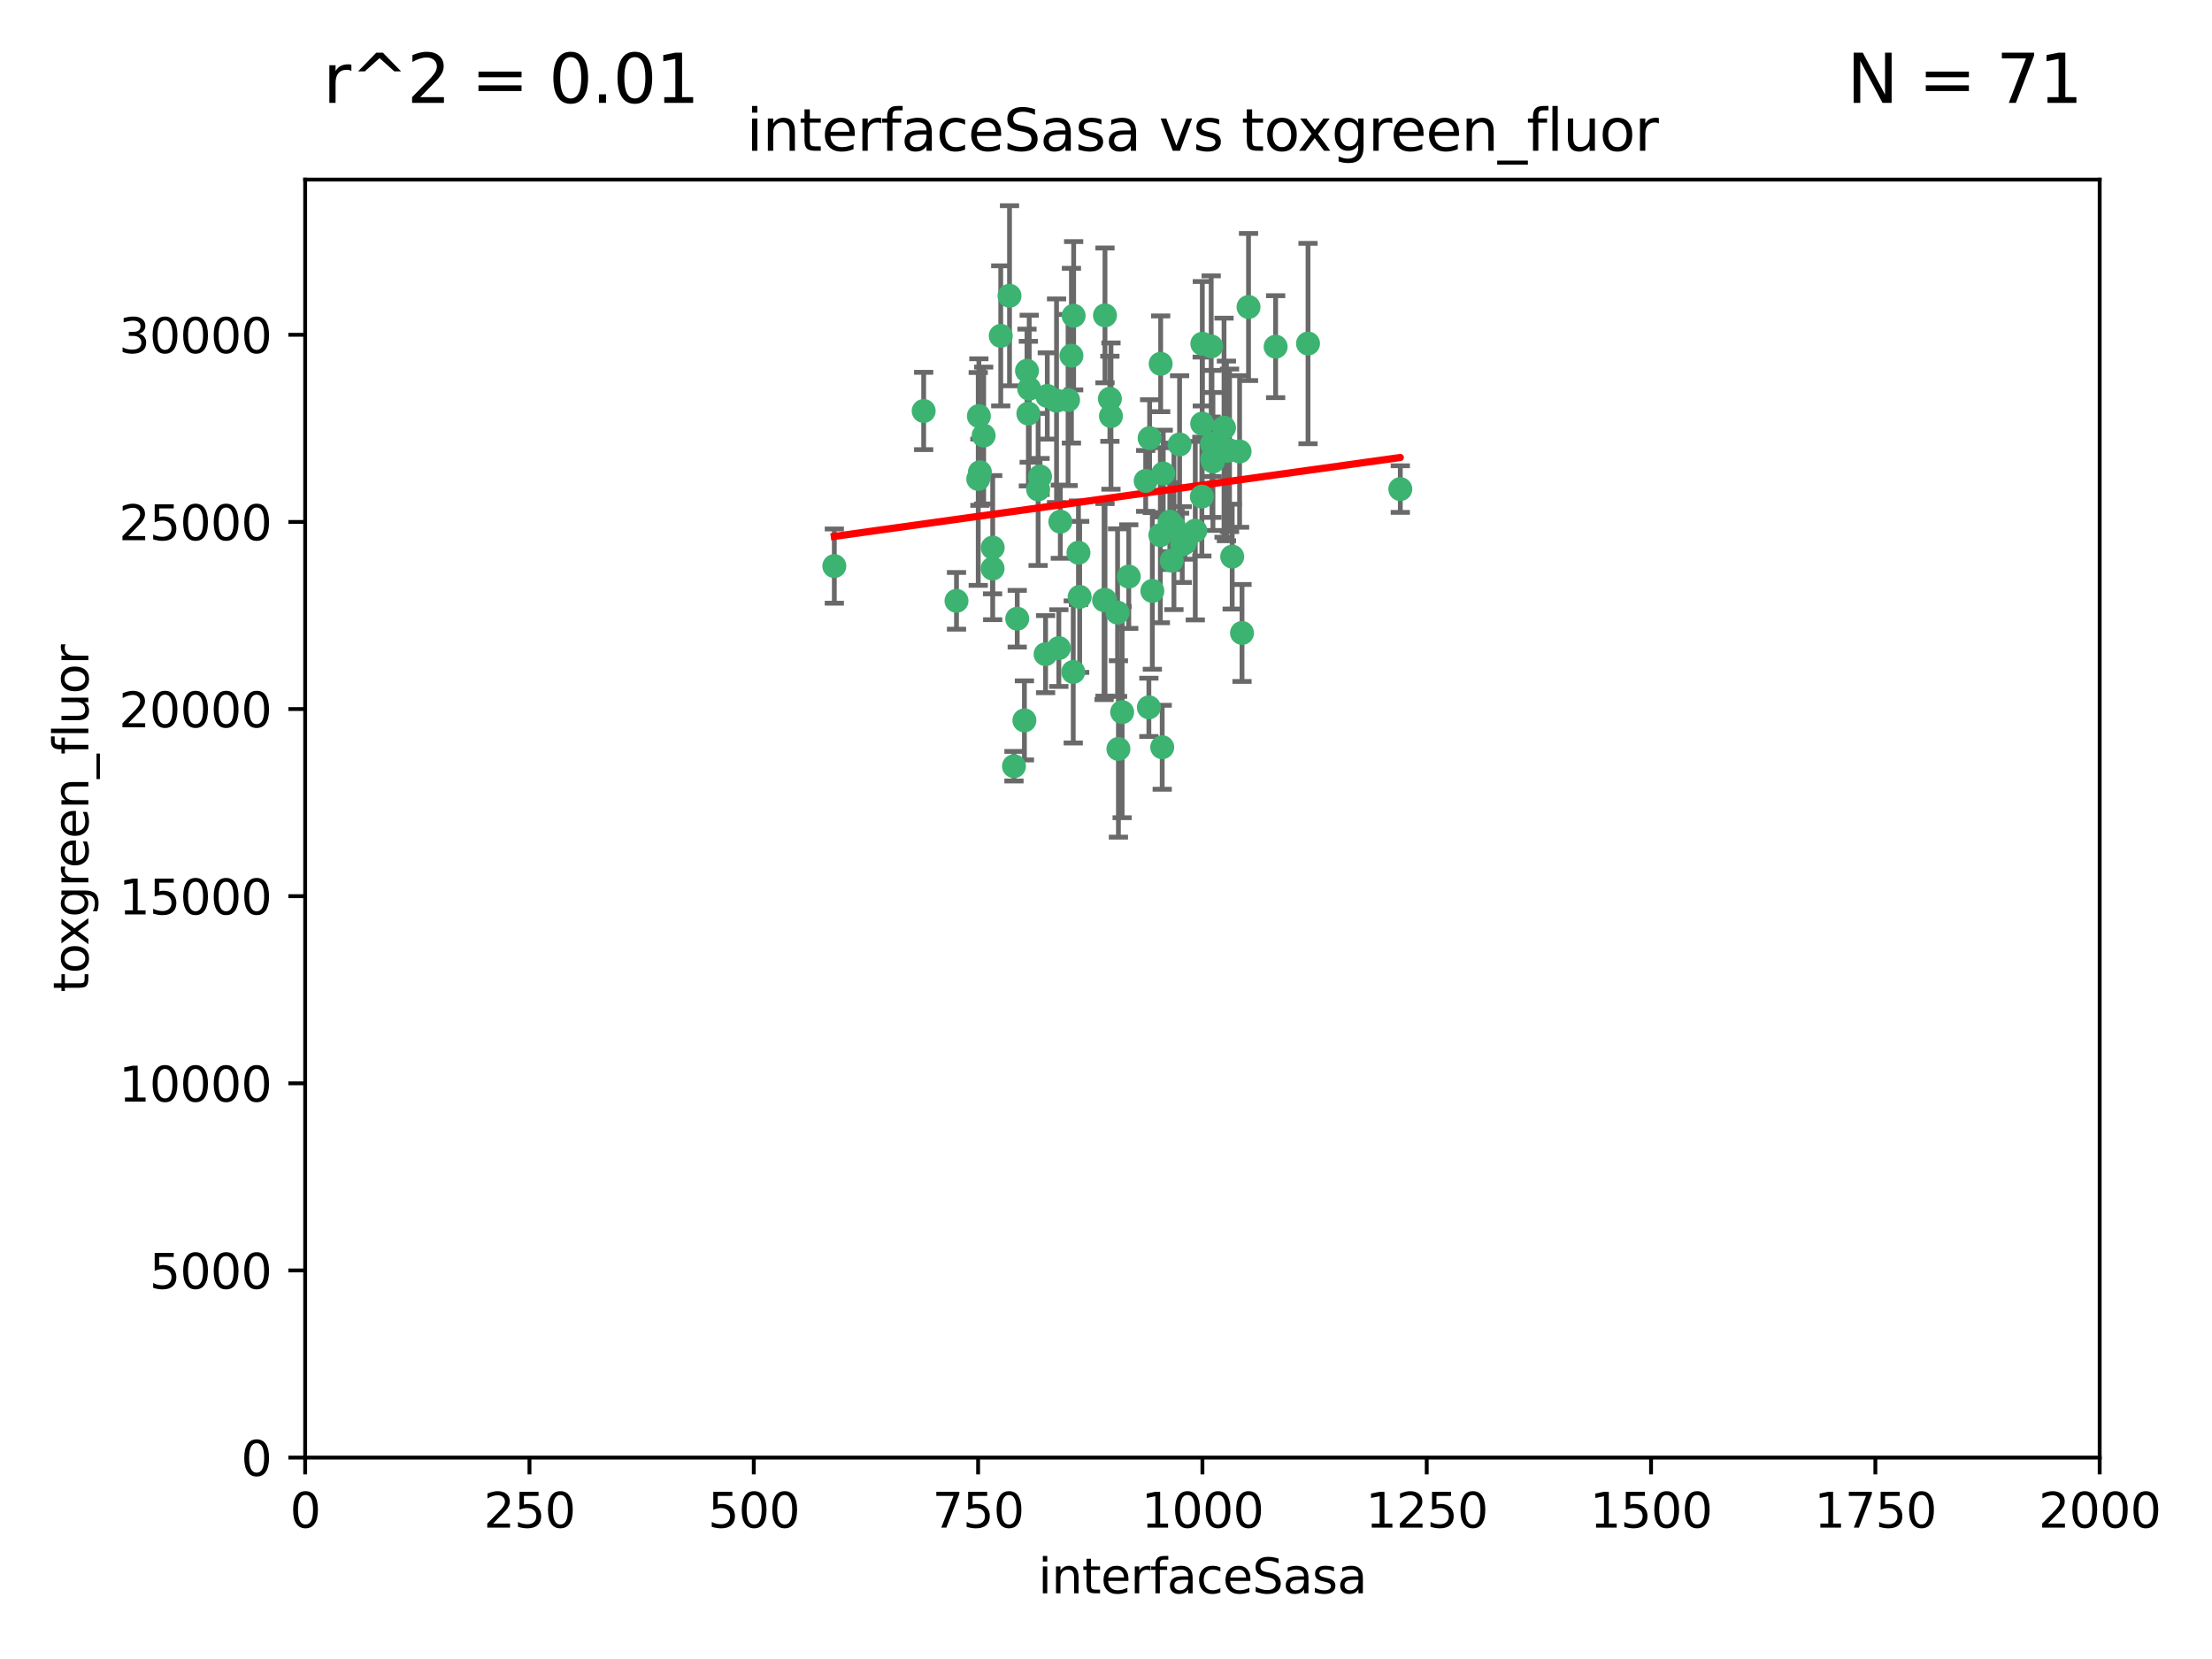 <?xml version="1.0" encoding="utf-8" standalone="no"?>
<!DOCTYPE svg PUBLIC "-//W3C//DTD SVG 1.1//EN"
  "http://www.w3.org/Graphics/SVG/1.1/DTD/svg11.dtd">
<svg xmlns:xlink="http://www.w3.org/1999/xlink" width="460.8pt" height="345.6pt" viewBox="0 0 460.8 345.6" xmlns="http://www.w3.org/2000/svg" version="1.1">
 <defs>
  <style type="text/css">*{stroke-linejoin: round; stroke-linecap: butt}</style>
 </defs>
 <g id="figure_1">
  <g id="patch_1">
   <path d="M 0 345.6 
L 460.8 345.6 
L 460.8 0 
L 0 0 
z
" style="fill: #ffffff"/>
  </g>
  <g id="axes_1">
   <g id="patch_2">
    <path d="M 63.571 303.64 
L 437.4 303.64 
L 437.4 37.411 
L 63.571 37.411 
z
" style="fill: #ffffff"/>
   </g>
   <g id="PathCollection_1">
    <defs>
     <path id="me6710098d9" d="M 0 1.118 
C 0.297 1.118 0.581 1 0.791 0.791 
C 1 0.581 1.118 0.297 1.118 0 
C 1.118 -0.297 1 -0.581 0.791 -0.791 
C 0.581 -1 0.297 -1.118 0 -1.118 
C -0.297 -1.118 -0.581 -1 -0.791 -0.791 
C -1 -0.581 -1.118 -0.297 -1.118 0 
C -1.118 0.297 -1 0.581 -0.791 0.791 
C -0.581 1 -0.297 1.118 0 1.118 
z
" style="stroke: #3cb371"/>
    </defs>
    <g clip-path="url(#p1640d1fbc4)">
     <use xlink:href="#me6710098d9" x="243.693" y="108.677" style="fill: #3cb371; stroke: #3cb371"/>
     <use xlink:href="#me6710098d9" x="272.484" y="71.562" style="fill: #3cb371; stroke: #3cb371"/>
     <use xlink:href="#me6710098d9" x="242.323" y="98.642" style="fill: #3cb371; stroke: #3cb371"/>
     <use xlink:href="#me6710098d9" x="248.998" y="110.547" style="fill: #3cb371; stroke: #3cb371"/>
     <use xlink:href="#me6710098d9" x="231.435" y="86.676" style="fill: #3cb371; stroke: #3cb371"/>
     <use xlink:href="#me6710098d9" x="239.489" y="91.274" style="fill: #3cb371; stroke: #3cb371"/>
     <use xlink:href="#me6710098d9" x="250.437" y="88.246" style="fill: #3cb371; stroke: #3cb371"/>
     <use xlink:href="#me6710098d9" x="218.168" y="82.485" style="fill: #3cb371; stroke: #3cb371"/>
     <use xlink:href="#me6710098d9" x="265.738" y="72.221" style="fill: #3cb371; stroke: #3cb371"/>
     <use xlink:href="#me6710098d9" x="254.987" y="89.097" style="fill: #3cb371; stroke: #3cb371"/>
     <use xlink:href="#me6710098d9" x="220.886" y="108.676" style="fill: #3cb371; stroke: #3cb371"/>
     <use xlink:href="#me6710098d9" x="214.404" y="80.98" style="fill: #3cb371; stroke: #3cb371"/>
     <use xlink:href="#me6710098d9" x="241.787" y="75.786" style="fill: #3cb371; stroke: #3cb371"/>
     <use xlink:href="#me6710098d9" x="252.312" y="72.167" style="fill: #3cb371; stroke: #3cb371"/>
     <use xlink:href="#me6710098d9" x="258.229" y="94.046" style="fill: #3cb371; stroke: #3cb371"/>
     <use xlink:href="#me6710098d9" x="223.66" y="65.773" style="fill: #3cb371; stroke: #3cb371"/>
     <use xlink:href="#me6710098d9" x="232.987" y="156.019" style="fill: #3cb371; stroke: #3cb371"/>
     <use xlink:href="#me6710098d9" x="230.194" y="124.965" style="fill: #3cb371; stroke: #3cb371"/>
     <use xlink:href="#me6710098d9" x="246.284" y="113.441" style="fill: #3cb371; stroke: #3cb371"/>
     <use xlink:href="#me6710098d9" x="255.489" y="93.933" style="fill: #3cb371; stroke: #3cb371"/>
     <use xlink:href="#me6710098d9" x="252.676" y="96.129" style="fill: #3cb371; stroke: #3cb371"/>
     <use xlink:href="#me6710098d9" x="256.689" y="115.953" style="fill: #3cb371; stroke: #3cb371"/>
     <use xlink:href="#me6710098d9" x="244.553" y="109.646" style="fill: #3cb371; stroke: #3cb371"/>
     <use xlink:href="#me6710098d9" x="250.368" y="103.453" style="fill: #3cb371; stroke: #3cb371"/>
     <use xlink:href="#me6710098d9" x="230.187" y="65.701" style="fill: #3cb371; stroke: #3cb371"/>
     <use xlink:href="#me6710098d9" x="240.054" y="123.098" style="fill: #3cb371; stroke: #3cb371"/>
     <use xlink:href="#me6710098d9" x="246.854" y="113.087" style="fill: #3cb371; stroke: #3cb371"/>
     <use xlink:href="#me6710098d9" x="223.198" y="74.096" style="fill: #3cb371; stroke: #3cb371"/>
     <use xlink:href="#me6710098d9" x="258.734" y="131.86" style="fill: #3cb371; stroke: #3cb371"/>
     <use xlink:href="#me6710098d9" x="256.134" y="93.812" style="fill: #3cb371; stroke: #3cb371"/>
     <use xlink:href="#me6710098d9" x="233.762" y="148.348" style="fill: #3cb371; stroke: #3cb371"/>
     <use xlink:href="#me6710098d9" x="235.142" y="120.112" style="fill: #3cb371; stroke: #3cb371"/>
     <use xlink:href="#me6710098d9" x="220.097" y="83.475" style="fill: #3cb371; stroke: #3cb371"/>
     <use xlink:href="#me6710098d9" x="241.725" y="111.491" style="fill: #3cb371; stroke: #3cb371"/>
     <use xlink:href="#me6710098d9" x="238.669" y="100.184" style="fill: #3cb371; stroke: #3cb371"/>
     <use xlink:href="#me6710098d9" x="252.51" y="95.627" style="fill: #3cb371; stroke: #3cb371"/>
     <use xlink:href="#me6710098d9" x="206.772" y="118.44" style="fill: #3cb371; stroke: #3cb371"/>
     <use xlink:href="#me6710098d9" x="244.091" y="116.779" style="fill: #3cb371; stroke: #3cb371"/>
     <use xlink:href="#me6710098d9" x="211.908" y="128.887" style="fill: #3cb371; stroke: #3cb371"/>
     <use xlink:href="#me6710098d9" x="231.211" y="83.072" style="fill: #3cb371; stroke: #3cb371"/>
     <use xlink:href="#me6710098d9" x="214.228" y="86.165" style="fill: #3cb371; stroke: #3cb371"/>
     <use xlink:href="#me6710098d9" x="213.404" y="150.071" style="fill: #3cb371; stroke: #3cb371"/>
     <use xlink:href="#me6710098d9" x="204.131" y="98.37" style="fill: #3cb371; stroke: #3cb371"/>
     <use xlink:href="#me6710098d9" x="245.731" y="92.588" style="fill: #3cb371; stroke: #3cb371"/>
     <use xlink:href="#me6710098d9" x="216.658" y="99.258" style="fill: #3cb371; stroke: #3cb371"/>
     <use xlink:href="#me6710098d9" x="204.916" y="90.728" style="fill: #3cb371; stroke: #3cb371"/>
     <use xlink:href="#me6710098d9" x="192.417" y="85.613" style="fill: #3cb371; stroke: #3cb371"/>
     <use xlink:href="#me6710098d9" x="222.501" y="83.327" style="fill: #3cb371; stroke: #3cb371"/>
     <use xlink:href="#me6710098d9" x="206.796" y="114.081" style="fill: #3cb371; stroke: #3cb371"/>
     <use xlink:href="#me6710098d9" x="291.711" y="101.886" style="fill: #3cb371; stroke: #3cb371"/>
     <use xlink:href="#me6710098d9" x="224.916" y="124.337" style="fill: #3cb371; stroke: #3cb371"/>
     <use xlink:href="#me6710098d9" x="260.091" y="63.953" style="fill: #3cb371; stroke: #3cb371"/>
     <use xlink:href="#me6710098d9" x="250.465" y="71.61" style="fill: #3cb371; stroke: #3cb371"/>
     <use xlink:href="#me6710098d9" x="199.256" y="125.166" style="fill: #3cb371; stroke: #3cb371"/>
     <use xlink:href="#me6710098d9" x="216.26" y="101.961" style="fill: #3cb371; stroke: #3cb371"/>
     <use xlink:href="#me6710098d9" x="220.577" y="135.009" style="fill: #3cb371; stroke: #3cb371"/>
     <use xlink:href="#me6710098d9" x="242.11" y="155.667" style="fill: #3cb371; stroke: #3cb371"/>
     <use xlink:href="#me6710098d9" x="223.577" y="139.974" style="fill: #3cb371; stroke: #3cb371"/>
     <use xlink:href="#me6710098d9" x="208.473" y="69.968" style="fill: #3cb371; stroke: #3cb371"/>
     <use xlink:href="#me6710098d9" x="203.92" y="86.674" style="fill: #3cb371; stroke: #3cb371"/>
     <use xlink:href="#me6710098d9" x="239.332" y="147.35" style="fill: #3cb371; stroke: #3cb371"/>
     <use xlink:href="#me6710098d9" x="210.301" y="61.614" style="fill: #3cb371; stroke: #3cb371"/>
     <use xlink:href="#me6710098d9" x="252.476" y="92.47" style="fill: #3cb371; stroke: #3cb371"/>
     <use xlink:href="#me6710098d9" x="224.662" y="115.142" style="fill: #3cb371; stroke: #3cb371"/>
     <use xlink:href="#me6710098d9" x="203.785" y="99.771" style="fill: #3cb371; stroke: #3cb371"/>
     <use xlink:href="#me6710098d9" x="213.94" y="77.242" style="fill: #3cb371; stroke: #3cb371"/>
     <use xlink:href="#me6710098d9" x="211.23" y="159.611" style="fill: #3cb371; stroke: #3cb371"/>
     <use xlink:href="#me6710098d9" x="232.811" y="127.616" style="fill: #3cb371; stroke: #3cb371"/>
     <use xlink:href="#me6710098d9" x="229.998" y="125.024" style="fill: #3cb371; stroke: #3cb371"/>
     <use xlink:href="#me6710098d9" x="217.815" y="136.272" style="fill: #3cb371; stroke: #3cb371"/>
     <use xlink:href="#me6710098d9" x="173.806" y="117.924" style="fill: #3cb371; stroke: #3cb371"/>
    </g>
   </g>
   <g id="matplotlib.axis_1">
    <g id="xtick_1">
     <g id="line2d_1">
      <defs>
       <path id="m3efa9271ec" d="M 0 0 
L 0 3.5 
" style="stroke: #000000; stroke-width: 0.8"/>
      </defs>
      <g>
       <use xlink:href="#m3efa9271ec" x="63.571" y="303.64" style="stroke: #000000; stroke-width: 0.8"/>
      </g>
     </g>
     <g id="text_1">
      <!-- 0 -->
      <g transform="translate(60.39 318.238)scale(0.1 -0.1)">
       <defs>
        <path id="DejaVuSans-30" d="M 2034 4250 
Q 1547 4250 1301 3770 
Q 1056 3291 1056 2328 
Q 1056 1369 1301 889 
Q 1547 409 2034 409 
Q 2525 409 2770 889 
Q 3016 1369 3016 2328 
Q 3016 3291 2770 3770 
Q 2525 4250 2034 4250 
z
M 2034 4750 
Q 2819 4750 3233 4129 
Q 3647 3509 3647 2328 
Q 3647 1150 3233 529 
Q 2819 -91 2034 -91 
Q 1250 -91 836 529 
Q 422 1150 422 2328 
Q 422 3509 836 4129 
Q 1250 4750 2034 4750 
z
" transform="scale(0.016)"/>
       </defs>
       <use xlink:href="#DejaVuSans-30"/>
      </g>
     </g>
    </g>
    <g id="xtick_2">
     <g id="line2d_2">
      <g>
       <use xlink:href="#m3efa9271ec" x="110.3" y="303.64" style="stroke: #000000; stroke-width: 0.8"/>
      </g>
     </g>
     <g id="text_2">
      <!-- 250 -->
      <g transform="translate(100.756 318.238)scale(0.1 -0.1)">
       <defs>
        <path id="DejaVuSans-32" d="M 1228 531 
L 3431 531 
L 3431 0 
L 469 0 
L 469 531 
Q 828 903 1448 1529 
Q 2069 2156 2228 2338 
Q 2531 2678 2651 2914 
Q 2772 3150 2772 3378 
Q 2772 3750 2511 3984 
Q 2250 4219 1831 4219 
Q 1534 4219 1204 4116 
Q 875 4013 500 3803 
L 500 4441 
Q 881 4594 1212 4672 
Q 1544 4750 1819 4750 
Q 2544 4750 2975 4387 
Q 3406 4025 3406 3419 
Q 3406 3131 3298 2873 
Q 3191 2616 2906 2266 
Q 2828 2175 2409 1742 
Q 1991 1309 1228 531 
z
" transform="scale(0.016)"/>
        <path id="DejaVuSans-35" d="M 691 4666 
L 3169 4666 
L 3169 4134 
L 1269 4134 
L 1269 2991 
Q 1406 3038 1543 3061 
Q 1681 3084 1819 3084 
Q 2600 3084 3056 2656 
Q 3513 2228 3513 1497 
Q 3513 744 3044 326 
Q 2575 -91 1722 -91 
Q 1428 -91 1123 -41 
Q 819 9 494 109 
L 494 744 
Q 775 591 1075 516 
Q 1375 441 1709 441 
Q 2250 441 2565 725 
Q 2881 1009 2881 1497 
Q 2881 1984 2565 2268 
Q 2250 2553 1709 2553 
Q 1456 2553 1204 2497 
Q 953 2441 691 2322 
L 691 4666 
z
" transform="scale(0.016)"/>
       </defs>
       <use xlink:href="#DejaVuSans-32"/>
       <use xlink:href="#DejaVuSans-35" x="63.623"/>
       <use xlink:href="#DejaVuSans-30" x="127.246"/>
      </g>
     </g>
    </g>
    <g id="xtick_3">
     <g id="line2d_3">
      <g>
       <use xlink:href="#m3efa9271ec" x="157.028" y="303.64" style="stroke: #000000; stroke-width: 0.8"/>
      </g>
     </g>
     <g id="text_3">
      <!-- 500 -->
      <g transform="translate(147.485 318.238)scale(0.1 -0.1)">
       <use xlink:href="#DejaVuSans-35"/>
       <use xlink:href="#DejaVuSans-30" x="63.623"/>
       <use xlink:href="#DejaVuSans-30" x="127.246"/>
      </g>
     </g>
    </g>
    <g id="xtick_4">
     <g id="line2d_4">
      <g>
       <use xlink:href="#m3efa9271ec" x="203.757" y="303.64" style="stroke: #000000; stroke-width: 0.8"/>
      </g>
     </g>
     <g id="text_4">
      <!-- 750 -->
      <g transform="translate(194.213 318.238)scale(0.1 -0.1)">
       <defs>
        <path id="DejaVuSans-37" d="M 525 4666 
L 3525 4666 
L 3525 4397 
L 1831 0 
L 1172 0 
L 2766 4134 
L 525 4134 
L 525 4666 
z
" transform="scale(0.016)"/>
       </defs>
       <use xlink:href="#DejaVuSans-37"/>
       <use xlink:href="#DejaVuSans-35" x="63.623"/>
       <use xlink:href="#DejaVuSans-30" x="127.246"/>
      </g>
     </g>
    </g>
    <g id="xtick_5">
     <g id="line2d_5">
      <g>
       <use xlink:href="#m3efa9271ec" x="250.486" y="303.64" style="stroke: #000000; stroke-width: 0.8"/>
      </g>
     </g>
     <g id="text_5">
      <!-- 1000 -->
      <g transform="translate(237.761 318.238)scale(0.1 -0.1)">
       <defs>
        <path id="DejaVuSans-31" d="M 794 531 
L 1825 531 
L 1825 4091 
L 703 3866 
L 703 4441 
L 1819 4666 
L 2450 4666 
L 2450 531 
L 3481 531 
L 3481 0 
L 794 0 
L 794 531 
z
" transform="scale(0.016)"/>
       </defs>
       <use xlink:href="#DejaVuSans-31"/>
       <use xlink:href="#DejaVuSans-30" x="63.623"/>
       <use xlink:href="#DejaVuSans-30" x="127.246"/>
       <use xlink:href="#DejaVuSans-30" x="190.869"/>
      </g>
     </g>
    </g>
    <g id="xtick_6">
     <g id="line2d_6">
      <g>
       <use xlink:href="#m3efa9271ec" x="297.214" y="303.64" style="stroke: #000000; stroke-width: 0.8"/>
      </g>
     </g>
     <g id="text_6">
      <!-- 1250 -->
      <g transform="translate(284.489 318.238)scale(0.1 -0.1)">
       <use xlink:href="#DejaVuSans-31"/>
       <use xlink:href="#DejaVuSans-32" x="63.623"/>
       <use xlink:href="#DejaVuSans-35" x="127.246"/>
       <use xlink:href="#DejaVuSans-30" x="190.869"/>
      </g>
     </g>
    </g>
    <g id="xtick_7">
     <g id="line2d_7">
      <g>
       <use xlink:href="#m3efa9271ec" x="343.943" y="303.64" style="stroke: #000000; stroke-width: 0.8"/>
      </g>
     </g>
     <g id="text_7">
      <!-- 1500 -->
      <g transform="translate(331.218 318.238)scale(0.1 -0.1)">
       <use xlink:href="#DejaVuSans-31"/>
       <use xlink:href="#DejaVuSans-35" x="63.623"/>
       <use xlink:href="#DejaVuSans-30" x="127.246"/>
       <use xlink:href="#DejaVuSans-30" x="190.869"/>
      </g>
     </g>
    </g>
    <g id="xtick_8">
     <g id="line2d_8">
      <g>
       <use xlink:href="#m3efa9271ec" x="390.671" y="303.64" style="stroke: #000000; stroke-width: 0.8"/>
      </g>
     </g>
     <g id="text_8">
      <!-- 1750 -->
      <g transform="translate(377.946 318.238)scale(0.1 -0.1)">
       <use xlink:href="#DejaVuSans-31"/>
       <use xlink:href="#DejaVuSans-37" x="63.623"/>
       <use xlink:href="#DejaVuSans-35" x="127.246"/>
       <use xlink:href="#DejaVuSans-30" x="190.869"/>
      </g>
     </g>
    </g>
    <g id="xtick_9">
     <g id="line2d_9">
      <g>
       <use xlink:href="#m3efa9271ec" x="437.4" y="303.64" style="stroke: #000000; stroke-width: 0.8"/>
      </g>
     </g>
     <g id="text_9">
      <!-- 2000 -->
      <g transform="translate(424.675 318.238)scale(0.1 -0.1)">
       <use xlink:href="#DejaVuSans-32"/>
       <use xlink:href="#DejaVuSans-30" x="63.623"/>
       <use xlink:href="#DejaVuSans-30" x="127.246"/>
       <use xlink:href="#DejaVuSans-30" x="190.869"/>
      </g>
     </g>
    </g>
    <g id="text_10">
     <!-- interfaceSasa -->
     <g transform="translate(216.279 331.917)scale(0.1 -0.1)">
      <defs>
       <path id="DejaVuSans-69" d="M 603 3500 
L 1178 3500 
L 1178 0 
L 603 0 
L 603 3500 
z
M 603 4863 
L 1178 4863 
L 1178 4134 
L 603 4134 
L 603 4863 
z
" transform="scale(0.016)"/>
       <path id="DejaVuSans-6e" d="M 3513 2113 
L 3513 0 
L 2938 0 
L 2938 2094 
Q 2938 2591 2744 2837 
Q 2550 3084 2163 3084 
Q 1697 3084 1428 2787 
Q 1159 2491 1159 1978 
L 1159 0 
L 581 0 
L 581 3500 
L 1159 3500 
L 1159 2956 
Q 1366 3272 1645 3428 
Q 1925 3584 2291 3584 
Q 2894 3584 3203 3211 
Q 3513 2838 3513 2113 
z
" transform="scale(0.016)"/>
       <path id="DejaVuSans-74" d="M 1172 4494 
L 1172 3500 
L 2356 3500 
L 2356 3053 
L 1172 3053 
L 1172 1153 
Q 1172 725 1289 603 
Q 1406 481 1766 481 
L 2356 481 
L 2356 0 
L 1766 0 
Q 1100 0 847 248 
Q 594 497 594 1153 
L 594 3053 
L 172 3053 
L 172 3500 
L 594 3500 
L 594 4494 
L 1172 4494 
z
" transform="scale(0.016)"/>
       <path id="DejaVuSans-65" d="M 3597 1894 
L 3597 1613 
L 953 1613 
Q 991 1019 1311 708 
Q 1631 397 2203 397 
Q 2534 397 2845 478 
Q 3156 559 3463 722 
L 3463 178 
Q 3153 47 2828 -22 
Q 2503 -91 2169 -91 
Q 1331 -91 842 396 
Q 353 884 353 1716 
Q 353 2575 817 3079 
Q 1281 3584 2069 3584 
Q 2775 3584 3186 3129 
Q 3597 2675 3597 1894 
z
M 3022 2063 
Q 3016 2534 2758 2815 
Q 2500 3097 2075 3097 
Q 1594 3097 1305 2825 
Q 1016 2553 972 2059 
L 3022 2063 
z
" transform="scale(0.016)"/>
       <path id="DejaVuSans-72" d="M 2631 2963 
Q 2534 3019 2420 3045 
Q 2306 3072 2169 3072 
Q 1681 3072 1420 2755 
Q 1159 2438 1159 1844 
L 1159 0 
L 581 0 
L 581 3500 
L 1159 3500 
L 1159 2956 
Q 1341 3275 1631 3429 
Q 1922 3584 2338 3584 
Q 2397 3584 2469 3576 
Q 2541 3569 2628 3553 
L 2631 2963 
z
" transform="scale(0.016)"/>
       <path id="DejaVuSans-66" d="M 2375 4863 
L 2375 4384 
L 1825 4384 
Q 1516 4384 1395 4259 
Q 1275 4134 1275 3809 
L 1275 3500 
L 2222 3500 
L 2222 3053 
L 1275 3053 
L 1275 0 
L 697 0 
L 697 3053 
L 147 3053 
L 147 3500 
L 697 3500 
L 697 3744 
Q 697 4328 969 4595 
Q 1241 4863 1831 4863 
L 2375 4863 
z
" transform="scale(0.016)"/>
       <path id="DejaVuSans-61" d="M 2194 1759 
Q 1497 1759 1228 1600 
Q 959 1441 959 1056 
Q 959 750 1161 570 
Q 1363 391 1709 391 
Q 2188 391 2477 730 
Q 2766 1069 2766 1631 
L 2766 1759 
L 2194 1759 
z
M 3341 1997 
L 3341 0 
L 2766 0 
L 2766 531 
Q 2569 213 2275 61 
Q 1981 -91 1556 -91 
Q 1019 -91 701 211 
Q 384 513 384 1019 
Q 384 1609 779 1909 
Q 1175 2209 1959 2209 
L 2766 2209 
L 2766 2266 
Q 2766 2663 2505 2880 
Q 2244 3097 1772 3097 
Q 1472 3097 1187 3025 
Q 903 2953 641 2809 
L 641 3341 
Q 956 3463 1253 3523 
Q 1550 3584 1831 3584 
Q 2591 3584 2966 3190 
Q 3341 2797 3341 1997 
z
" transform="scale(0.016)"/>
       <path id="DejaVuSans-63" d="M 3122 3366 
L 3122 2828 
Q 2878 2963 2633 3030 
Q 2388 3097 2138 3097 
Q 1578 3097 1268 2742 
Q 959 2388 959 1747 
Q 959 1106 1268 751 
Q 1578 397 2138 397 
Q 2388 397 2633 464 
Q 2878 531 3122 666 
L 3122 134 
Q 2881 22 2623 -34 
Q 2366 -91 2075 -91 
Q 1284 -91 818 406 
Q 353 903 353 1747 
Q 353 2603 823 3093 
Q 1294 3584 2113 3584 
Q 2378 3584 2631 3529 
Q 2884 3475 3122 3366 
z
" transform="scale(0.016)"/>
       <path id="DejaVuSans-53" d="M 3425 4513 
L 3425 3897 
Q 3066 4069 2747 4153 
Q 2428 4238 2131 4238 
Q 1616 4238 1336 4038 
Q 1056 3838 1056 3469 
Q 1056 3159 1242 3001 
Q 1428 2844 1947 2747 
L 2328 2669 
Q 3034 2534 3370 2195 
Q 3706 1856 3706 1288 
Q 3706 609 3251 259 
Q 2797 -91 1919 -91 
Q 1588 -91 1214 -16 
Q 841 59 441 206 
L 441 856 
Q 825 641 1194 531 
Q 1563 422 1919 422 
Q 2459 422 2753 634 
Q 3047 847 3047 1241 
Q 3047 1584 2836 1778 
Q 2625 1972 2144 2069 
L 1759 2144 
Q 1053 2284 737 2584 
Q 422 2884 422 3419 
Q 422 4038 858 4394 
Q 1294 4750 2059 4750 
Q 2388 4750 2728 4690 
Q 3069 4631 3425 4513 
z
" transform="scale(0.016)"/>
       <path id="DejaVuSans-73" d="M 2834 3397 
L 2834 2853 
Q 2591 2978 2328 3040 
Q 2066 3103 1784 3103 
Q 1356 3103 1142 2972 
Q 928 2841 928 2578 
Q 928 2378 1081 2264 
Q 1234 2150 1697 2047 
L 1894 2003 
Q 2506 1872 2764 1633 
Q 3022 1394 3022 966 
Q 3022 478 2636 193 
Q 2250 -91 1575 -91 
Q 1294 -91 989 -36 
Q 684 19 347 128 
L 347 722 
Q 666 556 975 473 
Q 1284 391 1588 391 
Q 1994 391 2212 530 
Q 2431 669 2431 922 
Q 2431 1156 2273 1281 
Q 2116 1406 1581 1522 
L 1381 1569 
Q 847 1681 609 1914 
Q 372 2147 372 2553 
Q 372 3047 722 3315 
Q 1072 3584 1716 3584 
Q 2034 3584 2315 3537 
Q 2597 3491 2834 3397 
z
" transform="scale(0.016)"/>
      </defs>
      <use xlink:href="#DejaVuSans-69"/>
      <use xlink:href="#DejaVuSans-6e" x="27.783"/>
      <use xlink:href="#DejaVuSans-74" x="91.162"/>
      <use xlink:href="#DejaVuSans-65" x="130.371"/>
      <use xlink:href="#DejaVuSans-72" x="191.895"/>
      <use xlink:href="#DejaVuSans-66" x="233.008"/>
      <use xlink:href="#DejaVuSans-61" x="268.213"/>
      <use xlink:href="#DejaVuSans-63" x="329.492"/>
      <use xlink:href="#DejaVuSans-65" x="384.473"/>
      <use xlink:href="#DejaVuSans-53" x="445.996"/>
      <use xlink:href="#DejaVuSans-61" x="509.473"/>
      <use xlink:href="#DejaVuSans-73" x="570.752"/>
      <use xlink:href="#DejaVuSans-61" x="622.852"/>
     </g>
    </g>
   </g>
   <g id="matplotlib.axis_2">
    <g id="ytick_1">
     <g id="line2d_10">
      <defs>
       <path id="m82a8b6b507" d="M 0 0 
L -3.5 0 
" style="stroke: #000000; stroke-width: 0.8"/>
      </defs>
      <g>
       <use xlink:href="#m82a8b6b507" x="63.571" y="303.64" style="stroke: #000000; stroke-width: 0.8"/>
      </g>
     </g>
     <g id="text_11">
      <!-- 0 -->
      <g transform="translate(50.209 307.439)scale(0.1 -0.1)">
       <use xlink:href="#DejaVuSans-30"/>
      </g>
     </g>
    </g>
    <g id="ytick_2">
     <g id="line2d_11">
      <g>
       <use xlink:href="#m82a8b6b507" x="63.571" y="264.657" style="stroke: #000000; stroke-width: 0.8"/>
      </g>
     </g>
     <g id="text_12">
      <!-- 5000 -->
      <g transform="translate(31.121 268.457)scale(0.1 -0.1)">
       <use xlink:href="#DejaVuSans-35"/>
       <use xlink:href="#DejaVuSans-30" x="63.623"/>
       <use xlink:href="#DejaVuSans-30" x="127.246"/>
       <use xlink:href="#DejaVuSans-30" x="190.869"/>
      </g>
     </g>
    </g>
    <g id="ytick_3">
     <g id="line2d_12">
      <g>
       <use xlink:href="#m82a8b6b507" x="63.571" y="225.675" style="stroke: #000000; stroke-width: 0.8"/>
      </g>
     </g>
     <g id="text_13">
      <!-- 10000 -->
      <g transform="translate(24.759 229.474)scale(0.1 -0.1)">
       <use xlink:href="#DejaVuSans-31"/>
       <use xlink:href="#DejaVuSans-30" x="63.623"/>
       <use xlink:href="#DejaVuSans-30" x="127.246"/>
       <use xlink:href="#DejaVuSans-30" x="190.869"/>
       <use xlink:href="#DejaVuSans-30" x="254.492"/>
      </g>
     </g>
    </g>
    <g id="ytick_4">
     <g id="line2d_13">
      <g>
       <use xlink:href="#m82a8b6b507" x="63.571" y="186.692" style="stroke: #000000; stroke-width: 0.8"/>
      </g>
     </g>
     <g id="text_14">
      <!-- 15000 -->
      <g transform="translate(24.759 190.492)scale(0.1 -0.1)">
       <use xlink:href="#DejaVuSans-31"/>
       <use xlink:href="#DejaVuSans-35" x="63.623"/>
       <use xlink:href="#DejaVuSans-30" x="127.246"/>
       <use xlink:href="#DejaVuSans-30" x="190.869"/>
       <use xlink:href="#DejaVuSans-30" x="254.492"/>
      </g>
     </g>
    </g>
    <g id="ytick_5">
     <g id="line2d_14">
      <g>
       <use xlink:href="#m82a8b6b507" x="63.571" y="147.71" style="stroke: #000000; stroke-width: 0.8"/>
      </g>
     </g>
     <g id="text_15">
      <!-- 20000 -->
      <g transform="translate(24.759 151.509)scale(0.1 -0.1)">
       <use xlink:href="#DejaVuSans-32"/>
       <use xlink:href="#DejaVuSans-30" x="63.623"/>
       <use xlink:href="#DejaVuSans-30" x="127.246"/>
       <use xlink:href="#DejaVuSans-30" x="190.869"/>
       <use xlink:href="#DejaVuSans-30" x="254.492"/>
      </g>
     </g>
    </g>
    <g id="ytick_6">
     <g id="line2d_15">
      <g>
       <use xlink:href="#m82a8b6b507" x="63.571" y="108.727" style="stroke: #000000; stroke-width: 0.8"/>
      </g>
     </g>
     <g id="text_16">
      <!-- 25000 -->
      <g transform="translate(24.759 112.527)scale(0.1 -0.1)">
       <use xlink:href="#DejaVuSans-32"/>
       <use xlink:href="#DejaVuSans-35" x="63.623"/>
       <use xlink:href="#DejaVuSans-30" x="127.246"/>
       <use xlink:href="#DejaVuSans-30" x="190.869"/>
       <use xlink:href="#DejaVuSans-30" x="254.492"/>
      </g>
     </g>
    </g>
    <g id="ytick_7">
     <g id="line2d_16">
      <g>
       <use xlink:href="#m82a8b6b507" x="63.571" y="69.745" style="stroke: #000000; stroke-width: 0.8"/>
      </g>
     </g>
     <g id="text_17">
      <!-- 30000 -->
      <g transform="translate(24.759 73.544)scale(0.1 -0.1)">
       <defs>
        <path id="DejaVuSans-33" d="M 2597 2516 
Q 3050 2419 3304 2112 
Q 3559 1806 3559 1356 
Q 3559 666 3084 287 
Q 2609 -91 1734 -91 
Q 1441 -91 1130 -33 
Q 819 25 488 141 
L 488 750 
Q 750 597 1062 519 
Q 1375 441 1716 441 
Q 2309 441 2620 675 
Q 2931 909 2931 1356 
Q 2931 1769 2642 2001 
Q 2353 2234 1838 2234 
L 1294 2234 
L 1294 2753 
L 1863 2753 
Q 2328 2753 2575 2939 
Q 2822 3125 2822 3475 
Q 2822 3834 2567 4026 
Q 2313 4219 1838 4219 
Q 1578 4219 1281 4162 
Q 984 4106 628 3988 
L 628 4550 
Q 988 4650 1302 4700 
Q 1616 4750 1894 4750 
Q 2613 4750 3031 4423 
Q 3450 4097 3450 3541 
Q 3450 3153 3228 2886 
Q 3006 2619 2597 2516 
z
" transform="scale(0.016)"/>
       </defs>
       <use xlink:href="#DejaVuSans-33"/>
       <use xlink:href="#DejaVuSans-30" x="63.623"/>
       <use xlink:href="#DejaVuSans-30" x="127.246"/>
       <use xlink:href="#DejaVuSans-30" x="190.869"/>
       <use xlink:href="#DejaVuSans-30" x="254.492"/>
      </g>
     </g>
    </g>
    <g id="text_18">
     <!-- toxgreen_fluor -->
     <g transform="translate(18.401 206.72)rotate(-90)scale(0.1 -0.1)">
      <defs>
       <path id="DejaVuSans-6f" d="M 1959 3097 
Q 1497 3097 1228 2736 
Q 959 2375 959 1747 
Q 959 1119 1226 758 
Q 1494 397 1959 397 
Q 2419 397 2687 759 
Q 2956 1122 2956 1747 
Q 2956 2369 2687 2733 
Q 2419 3097 1959 3097 
z
M 1959 3584 
Q 2709 3584 3137 3096 
Q 3566 2609 3566 1747 
Q 3566 888 3137 398 
Q 2709 -91 1959 -91 
Q 1206 -91 779 398 
Q 353 888 353 1747 
Q 353 2609 779 3096 
Q 1206 3584 1959 3584 
z
" transform="scale(0.016)"/>
       <path id="DejaVuSans-78" d="M 3513 3500 
L 2247 1797 
L 3578 0 
L 2900 0 
L 1881 1375 
L 863 0 
L 184 0 
L 1544 1831 
L 300 3500 
L 978 3500 
L 1906 2253 
L 2834 3500 
L 3513 3500 
z
" transform="scale(0.016)"/>
       <path id="DejaVuSans-67" d="M 2906 1791 
Q 2906 2416 2648 2759 
Q 2391 3103 1925 3103 
Q 1463 3103 1205 2759 
Q 947 2416 947 1791 
Q 947 1169 1205 825 
Q 1463 481 1925 481 
Q 2391 481 2648 825 
Q 2906 1169 2906 1791 
z
M 3481 434 
Q 3481 -459 3084 -895 
Q 2688 -1331 1869 -1331 
Q 1566 -1331 1297 -1286 
Q 1028 -1241 775 -1147 
L 775 -588 
Q 1028 -725 1275 -790 
Q 1522 -856 1778 -856 
Q 2344 -856 2625 -561 
Q 2906 -266 2906 331 
L 2906 616 
Q 2728 306 2450 153 
Q 2172 0 1784 0 
Q 1141 0 747 490 
Q 353 981 353 1791 
Q 353 2603 747 3093 
Q 1141 3584 1784 3584 
Q 2172 3584 2450 3431 
Q 2728 3278 2906 2969 
L 2906 3500 
L 3481 3500 
L 3481 434 
z
" transform="scale(0.016)"/>
       <path id="DejaVuSans-5f" d="M 3263 -1063 
L 3263 -1509 
L -63 -1509 
L -63 -1063 
L 3263 -1063 
z
" transform="scale(0.016)"/>
       <path id="DejaVuSans-6c" d="M 603 4863 
L 1178 4863 
L 1178 0 
L 603 0 
L 603 4863 
z
" transform="scale(0.016)"/>
       <path id="DejaVuSans-75" d="M 544 1381 
L 544 3500 
L 1119 3500 
L 1119 1403 
Q 1119 906 1312 657 
Q 1506 409 1894 409 
Q 2359 409 2629 706 
Q 2900 1003 2900 1516 
L 2900 3500 
L 3475 3500 
L 3475 0 
L 2900 0 
L 2900 538 
Q 2691 219 2414 64 
Q 2138 -91 1772 -91 
Q 1169 -91 856 284 
Q 544 659 544 1381 
z
M 1991 3584 
L 1991 3584 
z
" transform="scale(0.016)"/>
      </defs>
      <use xlink:href="#DejaVuSans-74"/>
      <use xlink:href="#DejaVuSans-6f" x="39.209"/>
      <use xlink:href="#DejaVuSans-78" x="97.266"/>
      <use xlink:href="#DejaVuSans-67" x="156.445"/>
      <use xlink:href="#DejaVuSans-72" x="219.922"/>
      <use xlink:href="#DejaVuSans-65" x="258.785"/>
      <use xlink:href="#DejaVuSans-65" x="320.309"/>
      <use xlink:href="#DejaVuSans-6e" x="381.832"/>
      <use xlink:href="#DejaVuSans-5f" x="445.211"/>
      <use xlink:href="#DejaVuSans-66" x="495.211"/>
      <use xlink:href="#DejaVuSans-6c" x="530.416"/>
      <use xlink:href="#DejaVuSans-75" x="558.199"/>
      <use xlink:href="#DejaVuSans-6f" x="621.578"/>
      <use xlink:href="#DejaVuSans-72" x="682.76"/>
     </g>
    </g>
   </g>
   <g id="LineCollection_1">
    <path d="M 243.693 116.797 
L 243.693 100.557 
" clip-path="url(#p1640d1fbc4)" style="fill: none; stroke: #696969"/>
    <path d="M 272.484 92.434 
L 272.484 50.691 
" clip-path="url(#p1640d1fbc4)" style="fill: none; stroke: #696969"/>
    <path d="M 242.323 107.67 
L 242.323 89.613 
" clip-path="url(#p1640d1fbc4)" style="fill: none; stroke: #696969"/>
    <path d="M 248.998 129.134 
L 248.998 91.959 
" clip-path="url(#p1640d1fbc4)" style="fill: none; stroke: #696969"/>
    <path d="M 231.435 101.908 
L 231.435 71.444 
" clip-path="url(#p1640d1fbc4)" style="fill: none; stroke: #696969"/>
    <path d="M 239.489 99.274 
L 239.489 83.274 
" clip-path="url(#p1640d1fbc4)" style="fill: none; stroke: #696969"/>
    <path d="M 250.437 102.106 
L 250.437 74.386 
" clip-path="url(#p1640d1fbc4)" style="fill: none; stroke: #696969"/>
    <path d="M 218.168 91.472 
L 218.168 73.498 
" clip-path="url(#p1640d1fbc4)" style="fill: none; stroke: #696969"/>
    <path d="M 265.738 82.843 
L 265.738 61.598 
" clip-path="url(#p1640d1fbc4)" style="fill: none; stroke: #696969"/>
    <path d="M 254.987 111.917 
L 254.987 66.277 
" clip-path="url(#p1640d1fbc4)" style="fill: none; stroke: #696969"/>
    <path d="M 220.886 116.296 
L 220.886 101.057 
" clip-path="url(#p1640d1fbc4)" style="fill: none; stroke: #696969"/>
    <path d="M 214.404 96.292 
L 214.404 65.668 
" clip-path="url(#p1640d1fbc4)" style="fill: none; stroke: #696969"/>
    <path d="M 241.787 85.756 
L 241.787 65.815 
" clip-path="url(#p1640d1fbc4)" style="fill: none; stroke: #696969"/>
    <path d="M 252.312 86.871 
L 252.312 57.463 
" clip-path="url(#p1640d1fbc4)" style="fill: none; stroke: #696969"/>
    <path d="M 258.229 109.836 
L 258.229 78.257 
" clip-path="url(#p1640d1fbc4)" style="fill: none; stroke: #696969"/>
    <path d="M 223.66 81.223 
L 223.66 50.323 
" clip-path="url(#p1640d1fbc4)" style="fill: none; stroke: #696969"/>
    <path d="M 232.987 174.39 
L 232.987 137.647 
" clip-path="url(#p1640d1fbc4)" style="fill: none; stroke: #696969"/>
    <path d="M 230.194 145.018 
L 230.194 104.912 
" clip-path="url(#p1640d1fbc4)" style="fill: none; stroke: #696969"/>
    <path d="M 246.284 121.337 
L 246.284 105.546 
" clip-path="url(#p1640d1fbc4)" style="fill: none; stroke: #696969"/>
    <path d="M 255.489 112.649 
L 255.489 75.218 
" clip-path="url(#p1640d1fbc4)" style="fill: none; stroke: #696969"/>
    <path d="M 252.676 110.497 
L 252.676 81.761 
" clip-path="url(#p1640d1fbc4)" style="fill: none; stroke: #696969"/>
    <path d="M 256.689 126.872 
L 256.689 105.035 
" clip-path="url(#p1640d1fbc4)" style="fill: none; stroke: #696969"/>
    <path d="M 244.553 126.988 
L 244.553 92.305 
" clip-path="url(#p1640d1fbc4)" style="fill: none; stroke: #696969"/>
    <path d="M 250.368 115.826 
L 250.368 91.08 
" clip-path="url(#p1640d1fbc4)" style="fill: none; stroke: #696969"/>
    <path d="M 230.187 79.742 
L 230.187 51.66 
" clip-path="url(#p1640d1fbc4)" style="fill: none; stroke: #696969"/>
    <path d="M 240.054 139.415 
L 240.054 106.782 
" clip-path="url(#p1640d1fbc4)" style="fill: none; stroke: #696969"/>
    <path d="M 246.854 116.499 
L 246.854 109.675 
" clip-path="url(#p1640d1fbc4)" style="fill: none; stroke: #696969"/>
    <path d="M 223.198 92.297 
L 223.198 55.894 
" clip-path="url(#p1640d1fbc4)" style="fill: none; stroke: #696969"/>
    <path d="M 258.734 141.961 
L 258.734 121.758 
" clip-path="url(#p1640d1fbc4)" style="fill: none; stroke: #696969"/>
    <path d="M 256.134 110.745 
L 256.134 76.878 
" clip-path="url(#p1640d1fbc4)" style="fill: none; stroke: #696969"/>
    <path d="M 233.762 170.344 
L 233.762 126.351 
" clip-path="url(#p1640d1fbc4)" style="fill: none; stroke: #696969"/>
    <path d="M 235.142 130.905 
L 235.142 109.318 
" clip-path="url(#p1640d1fbc4)" style="fill: none; stroke: #696969"/>
    <path d="M 220.097 104.677 
L 220.097 62.273 
" clip-path="url(#p1640d1fbc4)" style="fill: none; stroke: #696969"/>
    <path d="M 241.725 129.731 
L 241.725 93.252 
" clip-path="url(#p1640d1fbc4)" style="fill: none; stroke: #696969"/>
    <path d="M 238.669 106.525 
L 238.669 93.844 
" clip-path="url(#p1640d1fbc4)" style="fill: none; stroke: #696969"/>
    <path d="M 252.51 99.275 
L 252.51 91.979 
" clip-path="url(#p1640d1fbc4)" style="fill: none; stroke: #696969"/>
    <path d="M 206.772 123.705 
L 206.772 113.176 
" clip-path="url(#p1640d1fbc4)" style="fill: none; stroke: #696969"/>
    <path d="M 244.091 118.632 
L 244.091 114.926 
" clip-path="url(#p1640d1fbc4)" style="fill: none; stroke: #696969"/>
    <path d="M 211.908 134.795 
L 211.908 122.98 
" clip-path="url(#p1640d1fbc4)" style="fill: none; stroke: #696969"/>
    <path d="M 231.211 91.937 
L 231.211 74.207 
" clip-path="url(#p1640d1fbc4)" style="fill: none; stroke: #696969"/>
    <path d="M 214.228 101.228 
L 214.228 71.102 
" clip-path="url(#p1640d1fbc4)" style="fill: none; stroke: #696969"/>
    <path d="M 213.404 158.308 
L 213.404 141.834 
" clip-path="url(#p1640d1fbc4)" style="fill: none; stroke: #696969"/>
    <path d="M 204.131 105.271 
L 204.131 91.469 
" clip-path="url(#p1640d1fbc4)" style="fill: none; stroke: #696969"/>
    <path d="M 245.731 106.902 
L 245.731 78.274 
" clip-path="url(#p1640d1fbc4)" style="fill: none; stroke: #696969"/>
    <path d="M 216.658 103.014 
L 216.658 95.503 
" clip-path="url(#p1640d1fbc4)" style="fill: none; stroke: #696969"/>
    <path d="M 204.916 104.986 
L 204.916 76.471 
" clip-path="url(#p1640d1fbc4)" style="fill: none; stroke: #696969"/>
    <path d="M 192.417 93.665 
L 192.417 77.561 
" clip-path="url(#p1640d1fbc4)" style="fill: none; stroke: #696969"/>
    <path d="M 222.501 101.154 
L 222.501 65.5 
" clip-path="url(#p1640d1fbc4)" style="fill: none; stroke: #696969"/>
    <path d="M 206.796 129.091 
L 206.796 99.071 
" clip-path="url(#p1640d1fbc4)" style="fill: none; stroke: #696969"/>
    <path d="M 291.711 106.741 
L 291.711 97.032 
" clip-path="url(#p1640d1fbc4)" style="fill: none; stroke: #696969"/>
    <path d="M 224.916 140.07 
L 224.916 108.604 
" clip-path="url(#p1640d1fbc4)" style="fill: none; stroke: #696969"/>
    <path d="M 260.091 79.275 
L 260.091 48.63 
" clip-path="url(#p1640d1fbc4)" style="fill: none; stroke: #696969"/>
    <path d="M 250.465 84.576 
L 250.465 58.645 
" clip-path="url(#p1640d1fbc4)" style="fill: none; stroke: #696969"/>
    <path d="M 199.256 131.074 
L 199.256 119.258 
" clip-path="url(#p1640d1fbc4)" style="fill: none; stroke: #696969"/>
    <path d="M 216.26 117.799 
L 216.26 86.124 
" clip-path="url(#p1640d1fbc4)" style="fill: none; stroke: #696969"/>
    <path d="M 220.577 142.998 
L 220.577 127.019 
" clip-path="url(#p1640d1fbc4)" style="fill: none; stroke: #696969"/>
    <path d="M 242.11 164.412 
L 242.11 146.922 
" clip-path="url(#p1640d1fbc4)" style="fill: none; stroke: #696969"/>
    <path d="M 223.577 154.78 
L 223.577 125.169 
" clip-path="url(#p1640d1fbc4)" style="fill: none; stroke: #696969"/>
    <path d="M 208.473 84.559 
L 208.473 55.377 
" clip-path="url(#p1640d1fbc4)" style="fill: none; stroke: #696969"/>
    <path d="M 203.92 98.61 
L 203.92 74.738 
" clip-path="url(#p1640d1fbc4)" style="fill: none; stroke: #696969"/>
    <path d="M 239.332 153.421 
L 239.332 141.28 
" clip-path="url(#p1640d1fbc4)" style="fill: none; stroke: #696969"/>
    <path d="M 210.301 80.373 
L 210.301 42.855 
" clip-path="url(#p1640d1fbc4)" style="fill: none; stroke: #696969"/>
    <path d="M 252.476 107.782 
L 252.476 77.157 
" clip-path="url(#p1640d1fbc4)" style="fill: none; stroke: #696969"/>
    <path d="M 224.662 125.941 
L 224.662 104.342 
" clip-path="url(#p1640d1fbc4)" style="fill: none; stroke: #696969"/>
    <path d="M 203.785 121.938 
L 203.785 77.604 
" clip-path="url(#p1640d1fbc4)" style="fill: none; stroke: #696969"/>
    <path d="M 213.94 85.92 
L 213.94 68.563 
" clip-path="url(#p1640d1fbc4)" style="fill: none; stroke: #696969"/>
    <path d="M 211.23 162.693 
L 211.23 156.529 
" clip-path="url(#p1640d1fbc4)" style="fill: none; stroke: #696969"/>
    <path d="M 232.811 145.069 
L 232.811 110.164 
" clip-path="url(#p1640d1fbc4)" style="fill: none; stroke: #696969"/>
    <path d="M 229.998 145.735 
L 229.998 104.312 
" clip-path="url(#p1640d1fbc4)" style="fill: none; stroke: #696969"/>
    <path d="M 217.815 144.297 
L 217.815 128.247 
" clip-path="url(#p1640d1fbc4)" style="fill: none; stroke: #696969"/>
    <path d="M 173.806 125.655 
L 173.806 110.192 
" clip-path="url(#p1640d1fbc4)" style="fill: none; stroke: #696969"/>
   </g>
   <g id="line2d_17">
    <defs>
     <path id="meaf3475023" d="M 2 0 
L -2 -0 
" style="stroke: #696969"/>
    </defs>
    <g clip-path="url(#p1640d1fbc4)">
     <use xlink:href="#meaf3475023" x="243.693" y="116.797" style="fill: #696969; stroke: #696969"/>
     <use xlink:href="#meaf3475023" x="272.484" y="92.434" style="fill: #696969; stroke: #696969"/>
     <use xlink:href="#meaf3475023" x="242.323" y="107.67" style="fill: #696969; stroke: #696969"/>
     <use xlink:href="#meaf3475023" x="248.998" y="129.134" style="fill: #696969; stroke: #696969"/>
     <use xlink:href="#meaf3475023" x="231.435" y="101.908" style="fill: #696969; stroke: #696969"/>
     <use xlink:href="#meaf3475023" x="239.489" y="99.274" style="fill: #696969; stroke: #696969"/>
     <use xlink:href="#meaf3475023" x="250.437" y="102.106" style="fill: #696969; stroke: #696969"/>
     <use xlink:href="#meaf3475023" x="218.168" y="91.472" style="fill: #696969; stroke: #696969"/>
     <use xlink:href="#meaf3475023" x="265.738" y="82.843" style="fill: #696969; stroke: #696969"/>
     <use xlink:href="#meaf3475023" x="254.987" y="111.917" style="fill: #696969; stroke: #696969"/>
     <use xlink:href="#meaf3475023" x="220.886" y="116.296" style="fill: #696969; stroke: #696969"/>
     <use xlink:href="#meaf3475023" x="214.404" y="96.292" style="fill: #696969; stroke: #696969"/>
     <use xlink:href="#meaf3475023" x="241.787" y="85.756" style="fill: #696969; stroke: #696969"/>
     <use xlink:href="#meaf3475023" x="252.312" y="86.871" style="fill: #696969; stroke: #696969"/>
     <use xlink:href="#meaf3475023" x="258.229" y="109.836" style="fill: #696969; stroke: #696969"/>
     <use xlink:href="#meaf3475023" x="223.66" y="81.223" style="fill: #696969; stroke: #696969"/>
     <use xlink:href="#meaf3475023" x="232.987" y="174.39" style="fill: #696969; stroke: #696969"/>
     <use xlink:href="#meaf3475023" x="230.194" y="145.018" style="fill: #696969; stroke: #696969"/>
     <use xlink:href="#meaf3475023" x="246.284" y="121.337" style="fill: #696969; stroke: #696969"/>
     <use xlink:href="#meaf3475023" x="255.489" y="112.649" style="fill: #696969; stroke: #696969"/>
     <use xlink:href="#meaf3475023" x="252.676" y="110.497" style="fill: #696969; stroke: #696969"/>
     <use xlink:href="#meaf3475023" x="256.689" y="126.872" style="fill: #696969; stroke: #696969"/>
     <use xlink:href="#meaf3475023" x="244.553" y="126.988" style="fill: #696969; stroke: #696969"/>
     <use xlink:href="#meaf3475023" x="250.368" y="115.826" style="fill: #696969; stroke: #696969"/>
     <use xlink:href="#meaf3475023" x="230.187" y="79.742" style="fill: #696969; stroke: #696969"/>
     <use xlink:href="#meaf3475023" x="240.054" y="139.415" style="fill: #696969; stroke: #696969"/>
     <use xlink:href="#meaf3475023" x="246.854" y="116.499" style="fill: #696969; stroke: #696969"/>
     <use xlink:href="#meaf3475023" x="223.198" y="92.297" style="fill: #696969; stroke: #696969"/>
     <use xlink:href="#meaf3475023" x="258.734" y="141.961" style="fill: #696969; stroke: #696969"/>
     <use xlink:href="#meaf3475023" x="256.134" y="110.745" style="fill: #696969; stroke: #696969"/>
     <use xlink:href="#meaf3475023" x="233.762" y="170.344" style="fill: #696969; stroke: #696969"/>
     <use xlink:href="#meaf3475023" x="235.142" y="130.905" style="fill: #696969; stroke: #696969"/>
     <use xlink:href="#meaf3475023" x="220.097" y="104.677" style="fill: #696969; stroke: #696969"/>
     <use xlink:href="#meaf3475023" x="241.725" y="129.731" style="fill: #696969; stroke: #696969"/>
     <use xlink:href="#meaf3475023" x="238.669" y="106.525" style="fill: #696969; stroke: #696969"/>
     <use xlink:href="#meaf3475023" x="252.51" y="99.275" style="fill: #696969; stroke: #696969"/>
     <use xlink:href="#meaf3475023" x="206.772" y="123.705" style="fill: #696969; stroke: #696969"/>
     <use xlink:href="#meaf3475023" x="244.091" y="118.632" style="fill: #696969; stroke: #696969"/>
     <use xlink:href="#meaf3475023" x="211.908" y="134.795" style="fill: #696969; stroke: #696969"/>
     <use xlink:href="#meaf3475023" x="231.211" y="91.937" style="fill: #696969; stroke: #696969"/>
     <use xlink:href="#meaf3475023" x="214.228" y="101.228" style="fill: #696969; stroke: #696969"/>
     <use xlink:href="#meaf3475023" x="213.404" y="158.308" style="fill: #696969; stroke: #696969"/>
     <use xlink:href="#meaf3475023" x="204.131" y="105.271" style="fill: #696969; stroke: #696969"/>
     <use xlink:href="#meaf3475023" x="245.731" y="106.902" style="fill: #696969; stroke: #696969"/>
     <use xlink:href="#meaf3475023" x="216.658" y="103.014" style="fill: #696969; stroke: #696969"/>
     <use xlink:href="#meaf3475023" x="204.916" y="104.986" style="fill: #696969; stroke: #696969"/>
     <use xlink:href="#meaf3475023" x="192.417" y="93.665" style="fill: #696969; stroke: #696969"/>
     <use xlink:href="#meaf3475023" x="222.501" y="101.154" style="fill: #696969; stroke: #696969"/>
     <use xlink:href="#meaf3475023" x="206.796" y="129.091" style="fill: #696969; stroke: #696969"/>
     <use xlink:href="#meaf3475023" x="291.711" y="106.741" style="fill: #696969; stroke: #696969"/>
     <use xlink:href="#meaf3475023" x="224.916" y="140.07" style="fill: #696969; stroke: #696969"/>
     <use xlink:href="#meaf3475023" x="260.091" y="79.275" style="fill: #696969; stroke: #696969"/>
     <use xlink:href="#meaf3475023" x="250.465" y="84.576" style="fill: #696969; stroke: #696969"/>
     <use xlink:href="#meaf3475023" x="199.256" y="131.074" style="fill: #696969; stroke: #696969"/>
     <use xlink:href="#meaf3475023" x="216.26" y="117.799" style="fill: #696969; stroke: #696969"/>
     <use xlink:href="#meaf3475023" x="220.577" y="142.998" style="fill: #696969; stroke: #696969"/>
     <use xlink:href="#meaf3475023" x="242.11" y="164.412" style="fill: #696969; stroke: #696969"/>
     <use xlink:href="#meaf3475023" x="223.577" y="154.78" style="fill: #696969; stroke: #696969"/>
     <use xlink:href="#meaf3475023" x="208.473" y="84.559" style="fill: #696969; stroke: #696969"/>
     <use xlink:href="#meaf3475023" x="203.92" y="98.61" style="fill: #696969; stroke: #696969"/>
     <use xlink:href="#meaf3475023" x="239.332" y="153.421" style="fill: #696969; stroke: #696969"/>
     <use xlink:href="#meaf3475023" x="210.301" y="80.373" style="fill: #696969; stroke: #696969"/>
     <use xlink:href="#meaf3475023" x="252.476" y="107.782" style="fill: #696969; stroke: #696969"/>
     <use xlink:href="#meaf3475023" x="224.662" y="125.941" style="fill: #696969; stroke: #696969"/>
     <use xlink:href="#meaf3475023" x="203.785" y="121.938" style="fill: #696969; stroke: #696969"/>
     <use xlink:href="#meaf3475023" x="213.94" y="85.92" style="fill: #696969; stroke: #696969"/>
     <use xlink:href="#meaf3475023" x="211.23" y="162.693" style="fill: #696969; stroke: #696969"/>
     <use xlink:href="#meaf3475023" x="232.811" y="145.069" style="fill: #696969; stroke: #696969"/>
     <use xlink:href="#meaf3475023" x="229.998" y="145.735" style="fill: #696969; stroke: #696969"/>
     <use xlink:href="#meaf3475023" x="217.815" y="144.297" style="fill: #696969; stroke: #696969"/>
     <use xlink:href="#meaf3475023" x="173.806" y="125.655" style="fill: #696969; stroke: #696969"/>
    </g>
   </g>
   <g id="line2d_18">
    <g clip-path="url(#p1640d1fbc4)">
     <use xlink:href="#meaf3475023" x="243.693" y="100.557" style="fill: #696969; stroke: #696969"/>
     <use xlink:href="#meaf3475023" x="272.484" y="50.691" style="fill: #696969; stroke: #696969"/>
     <use xlink:href="#meaf3475023" x="242.323" y="89.613" style="fill: #696969; stroke: #696969"/>
     <use xlink:href="#meaf3475023" x="248.998" y="91.959" style="fill: #696969; stroke: #696969"/>
     <use xlink:href="#meaf3475023" x="231.435" y="71.444" style="fill: #696969; stroke: #696969"/>
     <use xlink:href="#meaf3475023" x="239.489" y="83.274" style="fill: #696969; stroke: #696969"/>
     <use xlink:href="#meaf3475023" x="250.437" y="74.386" style="fill: #696969; stroke: #696969"/>
     <use xlink:href="#meaf3475023" x="218.168" y="73.498" style="fill: #696969; stroke: #696969"/>
     <use xlink:href="#meaf3475023" x="265.738" y="61.598" style="fill: #696969; stroke: #696969"/>
     <use xlink:href="#meaf3475023" x="254.987" y="66.277" style="fill: #696969; stroke: #696969"/>
     <use xlink:href="#meaf3475023" x="220.886" y="101.057" style="fill: #696969; stroke: #696969"/>
     <use xlink:href="#meaf3475023" x="214.404" y="65.668" style="fill: #696969; stroke: #696969"/>
     <use xlink:href="#meaf3475023" x="241.787" y="65.815" style="fill: #696969; stroke: #696969"/>
     <use xlink:href="#meaf3475023" x="252.312" y="57.463" style="fill: #696969; stroke: #696969"/>
     <use xlink:href="#meaf3475023" x="258.229" y="78.257" style="fill: #696969; stroke: #696969"/>
     <use xlink:href="#meaf3475023" x="223.66" y="50.323" style="fill: #696969; stroke: #696969"/>
     <use xlink:href="#meaf3475023" x="232.987" y="137.647" style="fill: #696969; stroke: #696969"/>
     <use xlink:href="#meaf3475023" x="230.194" y="104.912" style="fill: #696969; stroke: #696969"/>
     <use xlink:href="#meaf3475023" x="246.284" y="105.546" style="fill: #696969; stroke: #696969"/>
     <use xlink:href="#meaf3475023" x="255.489" y="75.218" style="fill: #696969; stroke: #696969"/>
     <use xlink:href="#meaf3475023" x="252.676" y="81.761" style="fill: #696969; stroke: #696969"/>
     <use xlink:href="#meaf3475023" x="256.689" y="105.035" style="fill: #696969; stroke: #696969"/>
     <use xlink:href="#meaf3475023" x="244.553" y="92.305" style="fill: #696969; stroke: #696969"/>
     <use xlink:href="#meaf3475023" x="250.368" y="91.08" style="fill: #696969; stroke: #696969"/>
     <use xlink:href="#meaf3475023" x="230.187" y="51.66" style="fill: #696969; stroke: #696969"/>
     <use xlink:href="#meaf3475023" x="240.054" y="106.782" style="fill: #696969; stroke: #696969"/>
     <use xlink:href="#meaf3475023" x="246.854" y="109.675" style="fill: #696969; stroke: #696969"/>
     <use xlink:href="#meaf3475023" x="223.198" y="55.894" style="fill: #696969; stroke: #696969"/>
     <use xlink:href="#meaf3475023" x="258.734" y="121.758" style="fill: #696969; stroke: #696969"/>
     <use xlink:href="#meaf3475023" x="256.134" y="76.878" style="fill: #696969; stroke: #696969"/>
     <use xlink:href="#meaf3475023" x="233.762" y="126.351" style="fill: #696969; stroke: #696969"/>
     <use xlink:href="#meaf3475023" x="235.142" y="109.318" style="fill: #696969; stroke: #696969"/>
     <use xlink:href="#meaf3475023" x="220.097" y="62.273" style="fill: #696969; stroke: #696969"/>
     <use xlink:href="#meaf3475023" x="241.725" y="93.252" style="fill: #696969; stroke: #696969"/>
     <use xlink:href="#meaf3475023" x="238.669" y="93.844" style="fill: #696969; stroke: #696969"/>
     <use xlink:href="#meaf3475023" x="252.51" y="91.979" style="fill: #696969; stroke: #696969"/>
     <use xlink:href="#meaf3475023" x="206.772" y="113.176" style="fill: #696969; stroke: #696969"/>
     <use xlink:href="#meaf3475023" x="244.091" y="114.926" style="fill: #696969; stroke: #696969"/>
     <use xlink:href="#meaf3475023" x="211.908" y="122.98" style="fill: #696969; stroke: #696969"/>
     <use xlink:href="#meaf3475023" x="231.211" y="74.207" style="fill: #696969; stroke: #696969"/>
     <use xlink:href="#meaf3475023" x="214.228" y="71.102" style="fill: #696969; stroke: #696969"/>
     <use xlink:href="#meaf3475023" x="213.404" y="141.834" style="fill: #696969; stroke: #696969"/>
     <use xlink:href="#meaf3475023" x="204.131" y="91.469" style="fill: #696969; stroke: #696969"/>
     <use xlink:href="#meaf3475023" x="245.731" y="78.274" style="fill: #696969; stroke: #696969"/>
     <use xlink:href="#meaf3475023" x="216.658" y="95.503" style="fill: #696969; stroke: #696969"/>
     <use xlink:href="#meaf3475023" x="204.916" y="76.471" style="fill: #696969; stroke: #696969"/>
     <use xlink:href="#meaf3475023" x="192.417" y="77.561" style="fill: #696969; stroke: #696969"/>
     <use xlink:href="#meaf3475023" x="222.501" y="65.5" style="fill: #696969; stroke: #696969"/>
     <use xlink:href="#meaf3475023" x="206.796" y="99.071" style="fill: #696969; stroke: #696969"/>
     <use xlink:href="#meaf3475023" x="291.711" y="97.032" style="fill: #696969; stroke: #696969"/>
     <use xlink:href="#meaf3475023" x="224.916" y="108.604" style="fill: #696969; stroke: #696969"/>
     <use xlink:href="#meaf3475023" x="260.091" y="48.63" style="fill: #696969; stroke: #696969"/>
     <use xlink:href="#meaf3475023" x="250.465" y="58.645" style="fill: #696969; stroke: #696969"/>
     <use xlink:href="#meaf3475023" x="199.256" y="119.258" style="fill: #696969; stroke: #696969"/>
     <use xlink:href="#meaf3475023" x="216.26" y="86.124" style="fill: #696969; stroke: #696969"/>
     <use xlink:href="#meaf3475023" x="220.577" y="127.019" style="fill: #696969; stroke: #696969"/>
     <use xlink:href="#meaf3475023" x="242.11" y="146.922" style="fill: #696969; stroke: #696969"/>
     <use xlink:href="#meaf3475023" x="223.577" y="125.169" style="fill: #696969; stroke: #696969"/>
     <use xlink:href="#meaf3475023" x="208.473" y="55.377" style="fill: #696969; stroke: #696969"/>
     <use xlink:href="#meaf3475023" x="203.92" y="74.738" style="fill: #696969; stroke: #696969"/>
     <use xlink:href="#meaf3475023" x="239.332" y="141.28" style="fill: #696969; stroke: #696969"/>
     <use xlink:href="#meaf3475023" x="210.301" y="42.855" style="fill: #696969; stroke: #696969"/>
     <use xlink:href="#meaf3475023" x="252.476" y="77.157" style="fill: #696969; stroke: #696969"/>
     <use xlink:href="#meaf3475023" x="224.662" y="104.342" style="fill: #696969; stroke: #696969"/>
     <use xlink:href="#meaf3475023" x="203.785" y="77.604" style="fill: #696969; stroke: #696969"/>
     <use xlink:href="#meaf3475023" x="213.94" y="68.563" style="fill: #696969; stroke: #696969"/>
     <use xlink:href="#meaf3475023" x="211.23" y="156.529" style="fill: #696969; stroke: #696969"/>
     <use xlink:href="#meaf3475023" x="232.811" y="110.164" style="fill: #696969; stroke: #696969"/>
     <use xlink:href="#meaf3475023" x="229.998" y="104.312" style="fill: #696969; stroke: #696969"/>
     <use xlink:href="#meaf3475023" x="217.815" y="128.247" style="fill: #696969; stroke: #696969"/>
     <use xlink:href="#meaf3475023" x="173.806" y="110.192" style="fill: #696969; stroke: #696969"/>
    </g>
   </g>
   <g id="line2d_19">
    <path d="M 243.693 101.999 
L 272.484 97.986 
L 242.323 102.19 
L 248.998 101.26 
L 231.435 103.707 
L 239.489 102.585 
L 250.437 101.059 
L 218.168 105.557 
L 265.738 98.926 
L 254.987 100.425 
L 220.886 105.178 
L 214.404 106.081 
L 241.787 102.265 
L 252.312 100.798 
L 258.229 99.973 
L 223.66 104.791 
L 232.987 103.491 
L 230.194 103.88 
L 246.284 101.638 
L 255.489 100.355 
L 252.676 100.747 
L 256.689 100.188 
L 244.553 101.879 
L 250.368 101.069 
L 230.187 103.881 
L 240.054 102.506 
L 246.854 101.558 
L 223.198 104.856 
L 258.734 99.903 
L 256.134 100.265 
L 233.762 103.383 
L 235.142 103.191 
L 220.097 105.288 
L 241.725 102.273 
L 238.669 102.699 
L 252.51 100.77 
L 206.772 107.145 
L 244.091 101.943 
L 211.908 106.429 
L 231.211 103.739 
L 214.228 106.106 
L 213.404 106.221 
L 204.131 107.513 
L 245.731 101.715 
L 216.658 105.767 
L 204.916 107.404 
L 192.417 109.146 
L 222.501 104.953 
L 206.796 107.142 
L 291.711 95.306 
L 224.916 104.616 
L 260.091 99.713 
L 250.465 101.055 
L 199.256 108.192 
L 216.26 105.823 
L 220.577 105.221 
L 242.11 102.22 
L 223.577 104.803 
L 208.473 106.908 
L 203.92 107.542 
L 239.332 102.607 
L 210.301 106.653 
L 252.476 100.775 
L 224.662 104.652 
L 203.785 107.561 
L 213.94 106.146 
L 211.23 106.524 
L 232.811 103.516 
L 229.998 103.908 
L 217.815 105.606 
L 173.806 111.74 
" clip-path="url(#p1640d1fbc4)" style="fill: none; stroke: #ff0000; stroke-width: 1.5; stroke-linecap: square"/>
   </g>
   <g id="line2d_20">
    <defs>
     <path id="m843d2e48d1" d="M 0 2 
C 0.53 2 1.039 1.789 1.414 1.414 
C 1.789 1.039 2 0.53 2 0 
C 2 -0.53 1.789 -1.039 1.414 -1.414 
C 1.039 -1.789 0.53 -2 0 -2 
C -0.53 -2 -1.039 -1.789 -1.414 -1.414 
C -1.789 -1.039 -2 -0.53 -2 0 
C -2 0.53 -1.789 1.039 -1.414 1.414 
C -1.039 1.789 -0.53 2 0 2 
z
" style="stroke: #3cb371"/>
    </defs>
    <g clip-path="url(#p1640d1fbc4)">
     <use xlink:href="#m843d2e48d1" x="243.693" y="108.677" style="fill: #3cb371; stroke: #3cb371"/>
     <use xlink:href="#m843d2e48d1" x="272.484" y="71.562" style="fill: #3cb371; stroke: #3cb371"/>
     <use xlink:href="#m843d2e48d1" x="242.323" y="98.642" style="fill: #3cb371; stroke: #3cb371"/>
     <use xlink:href="#m843d2e48d1" x="248.998" y="110.547" style="fill: #3cb371; stroke: #3cb371"/>
     <use xlink:href="#m843d2e48d1" x="231.435" y="86.676" style="fill: #3cb371; stroke: #3cb371"/>
     <use xlink:href="#m843d2e48d1" x="239.489" y="91.274" style="fill: #3cb371; stroke: #3cb371"/>
     <use xlink:href="#m843d2e48d1" x="250.437" y="88.246" style="fill: #3cb371; stroke: #3cb371"/>
     <use xlink:href="#m843d2e48d1" x="218.168" y="82.485" style="fill: #3cb371; stroke: #3cb371"/>
     <use xlink:href="#m843d2e48d1" x="265.738" y="72.221" style="fill: #3cb371; stroke: #3cb371"/>
     <use xlink:href="#m843d2e48d1" x="254.987" y="89.097" style="fill: #3cb371; stroke: #3cb371"/>
     <use xlink:href="#m843d2e48d1" x="220.886" y="108.676" style="fill: #3cb371; stroke: #3cb371"/>
     <use xlink:href="#m843d2e48d1" x="214.404" y="80.98" style="fill: #3cb371; stroke: #3cb371"/>
     <use xlink:href="#m843d2e48d1" x="241.787" y="75.786" style="fill: #3cb371; stroke: #3cb371"/>
     <use xlink:href="#m843d2e48d1" x="252.312" y="72.167" style="fill: #3cb371; stroke: #3cb371"/>
     <use xlink:href="#m843d2e48d1" x="258.229" y="94.046" style="fill: #3cb371; stroke: #3cb371"/>
     <use xlink:href="#m843d2e48d1" x="223.66" y="65.773" style="fill: #3cb371; stroke: #3cb371"/>
     <use xlink:href="#m843d2e48d1" x="232.987" y="156.019" style="fill: #3cb371; stroke: #3cb371"/>
     <use xlink:href="#m843d2e48d1" x="230.194" y="124.965" style="fill: #3cb371; stroke: #3cb371"/>
     <use xlink:href="#m843d2e48d1" x="246.284" y="113.441" style="fill: #3cb371; stroke: #3cb371"/>
     <use xlink:href="#m843d2e48d1" x="255.489" y="93.933" style="fill: #3cb371; stroke: #3cb371"/>
     <use xlink:href="#m843d2e48d1" x="252.676" y="96.129" style="fill: #3cb371; stroke: #3cb371"/>
     <use xlink:href="#m843d2e48d1" x="256.689" y="115.953" style="fill: #3cb371; stroke: #3cb371"/>
     <use xlink:href="#m843d2e48d1" x="244.553" y="109.646" style="fill: #3cb371; stroke: #3cb371"/>
     <use xlink:href="#m843d2e48d1" x="250.368" y="103.453" style="fill: #3cb371; stroke: #3cb371"/>
     <use xlink:href="#m843d2e48d1" x="230.187" y="65.701" style="fill: #3cb371; stroke: #3cb371"/>
     <use xlink:href="#m843d2e48d1" x="240.054" y="123.098" style="fill: #3cb371; stroke: #3cb371"/>
     <use xlink:href="#m843d2e48d1" x="246.854" y="113.087" style="fill: #3cb371; stroke: #3cb371"/>
     <use xlink:href="#m843d2e48d1" x="223.198" y="74.096" style="fill: #3cb371; stroke: #3cb371"/>
     <use xlink:href="#m843d2e48d1" x="258.734" y="131.86" style="fill: #3cb371; stroke: #3cb371"/>
     <use xlink:href="#m843d2e48d1" x="256.134" y="93.812" style="fill: #3cb371; stroke: #3cb371"/>
     <use xlink:href="#m843d2e48d1" x="233.762" y="148.348" style="fill: #3cb371; stroke: #3cb371"/>
     <use xlink:href="#m843d2e48d1" x="235.142" y="120.112" style="fill: #3cb371; stroke: #3cb371"/>
     <use xlink:href="#m843d2e48d1" x="220.097" y="83.475" style="fill: #3cb371; stroke: #3cb371"/>
     <use xlink:href="#m843d2e48d1" x="241.725" y="111.491" style="fill: #3cb371; stroke: #3cb371"/>
     <use xlink:href="#m843d2e48d1" x="238.669" y="100.184" style="fill: #3cb371; stroke: #3cb371"/>
     <use xlink:href="#m843d2e48d1" x="252.51" y="95.627" style="fill: #3cb371; stroke: #3cb371"/>
     <use xlink:href="#m843d2e48d1" x="206.772" y="118.44" style="fill: #3cb371; stroke: #3cb371"/>
     <use xlink:href="#m843d2e48d1" x="244.091" y="116.779" style="fill: #3cb371; stroke: #3cb371"/>
     <use xlink:href="#m843d2e48d1" x="211.908" y="128.887" style="fill: #3cb371; stroke: #3cb371"/>
     <use xlink:href="#m843d2e48d1" x="231.211" y="83.072" style="fill: #3cb371; stroke: #3cb371"/>
     <use xlink:href="#m843d2e48d1" x="214.228" y="86.165" style="fill: #3cb371; stroke: #3cb371"/>
     <use xlink:href="#m843d2e48d1" x="213.404" y="150.071" style="fill: #3cb371; stroke: #3cb371"/>
     <use xlink:href="#m843d2e48d1" x="204.131" y="98.37" style="fill: #3cb371; stroke: #3cb371"/>
     <use xlink:href="#m843d2e48d1" x="245.731" y="92.588" style="fill: #3cb371; stroke: #3cb371"/>
     <use xlink:href="#m843d2e48d1" x="216.658" y="99.258" style="fill: #3cb371; stroke: #3cb371"/>
     <use xlink:href="#m843d2e48d1" x="204.916" y="90.728" style="fill: #3cb371; stroke: #3cb371"/>
     <use xlink:href="#m843d2e48d1" x="192.417" y="85.613" style="fill: #3cb371; stroke: #3cb371"/>
     <use xlink:href="#m843d2e48d1" x="222.501" y="83.327" style="fill: #3cb371; stroke: #3cb371"/>
     <use xlink:href="#m843d2e48d1" x="206.796" y="114.081" style="fill: #3cb371; stroke: #3cb371"/>
     <use xlink:href="#m843d2e48d1" x="291.711" y="101.886" style="fill: #3cb371; stroke: #3cb371"/>
     <use xlink:href="#m843d2e48d1" x="224.916" y="124.337" style="fill: #3cb371; stroke: #3cb371"/>
     <use xlink:href="#m843d2e48d1" x="260.091" y="63.953" style="fill: #3cb371; stroke: #3cb371"/>
     <use xlink:href="#m843d2e48d1" x="250.465" y="71.61" style="fill: #3cb371; stroke: #3cb371"/>
     <use xlink:href="#m843d2e48d1" x="199.256" y="125.166" style="fill: #3cb371; stroke: #3cb371"/>
     <use xlink:href="#m843d2e48d1" x="216.26" y="101.961" style="fill: #3cb371; stroke: #3cb371"/>
     <use xlink:href="#m843d2e48d1" x="220.577" y="135.009" style="fill: #3cb371; stroke: #3cb371"/>
     <use xlink:href="#m843d2e48d1" x="242.11" y="155.667" style="fill: #3cb371; stroke: #3cb371"/>
     <use xlink:href="#m843d2e48d1" x="223.577" y="139.974" style="fill: #3cb371; stroke: #3cb371"/>
     <use xlink:href="#m843d2e48d1" x="208.473" y="69.968" style="fill: #3cb371; stroke: #3cb371"/>
     <use xlink:href="#m843d2e48d1" x="203.92" y="86.674" style="fill: #3cb371; stroke: #3cb371"/>
     <use xlink:href="#m843d2e48d1" x="239.332" y="147.35" style="fill: #3cb371; stroke: #3cb371"/>
     <use xlink:href="#m843d2e48d1" x="210.301" y="61.614" style="fill: #3cb371; stroke: #3cb371"/>
     <use xlink:href="#m843d2e48d1" x="252.476" y="92.47" style="fill: #3cb371; stroke: #3cb371"/>
     <use xlink:href="#m843d2e48d1" x="224.662" y="115.142" style="fill: #3cb371; stroke: #3cb371"/>
     <use xlink:href="#m843d2e48d1" x="203.785" y="99.771" style="fill: #3cb371; stroke: #3cb371"/>
     <use xlink:href="#m843d2e48d1" x="213.94" y="77.242" style="fill: #3cb371; stroke: #3cb371"/>
     <use xlink:href="#m843d2e48d1" x="211.23" y="159.611" style="fill: #3cb371; stroke: #3cb371"/>
     <use xlink:href="#m843d2e48d1" x="232.811" y="127.616" style="fill: #3cb371; stroke: #3cb371"/>
     <use xlink:href="#m843d2e48d1" x="229.998" y="125.024" style="fill: #3cb371; stroke: #3cb371"/>
     <use xlink:href="#m843d2e48d1" x="217.815" y="136.272" style="fill: #3cb371; stroke: #3cb371"/>
     <use xlink:href="#m843d2e48d1" x="173.806" y="117.924" style="fill: #3cb371; stroke: #3cb371"/>
    </g>
   </g>
   <g id="patch_3">
    <path d="M 63.571 303.64 
L 63.571 37.411 
" style="fill: none; stroke: #000000; stroke-width: 0.8; stroke-linejoin: miter; stroke-linecap: square"/>
   </g>
   <g id="patch_4">
    <path d="M 437.4 303.64 
L 437.4 37.411 
" style="fill: none; stroke: #000000; stroke-width: 0.8; stroke-linejoin: miter; stroke-linecap: square"/>
   </g>
   <g id="patch_5">
    <path d="M 63.571 303.64 
L 437.4 303.64 
" style="fill: none; stroke: #000000; stroke-width: 0.8; stroke-linejoin: miter; stroke-linecap: square"/>
   </g>
   <g id="patch_6">
    <path d="M 63.571 37.411 
L 437.4 37.411 
" style="fill: none; stroke: #000000; stroke-width: 0.8; stroke-linejoin: miter; stroke-linecap: square"/>
   </g>
   <g id="text_19">
    <!-- N = 71 -->
    <g transform="translate(384.743 21.426)scale(0.14 -0.14)">
     <defs>
      <path id="DejaVuSans-4e" d="M 628 4666 
L 1478 4666 
L 3547 763 
L 3547 4666 
L 4159 4666 
L 4159 0 
L 3309 0 
L 1241 3903 
L 1241 0 
L 628 0 
L 628 4666 
z
" transform="scale(0.016)"/>
      <path id="DejaVuSans-20" transform="scale(0.016)"/>
      <path id="DejaVuSans-3d" d="M 678 2906 
L 4684 2906 
L 4684 2381 
L 678 2381 
L 678 2906 
z
M 678 1631 
L 4684 1631 
L 4684 1100 
L 678 1100 
L 678 1631 
z
" transform="scale(0.016)"/>
     </defs>
     <use xlink:href="#DejaVuSans-4e"/>
     <use xlink:href="#DejaVuSans-20" x="74.805"/>
     <use xlink:href="#DejaVuSans-3d" x="106.592"/>
     <use xlink:href="#DejaVuSans-20" x="190.381"/>
     <use xlink:href="#DejaVuSans-37" x="222.168"/>
     <use xlink:href="#DejaVuSans-31" x="285.791"/>
    </g>
   </g>
   <g id="text_20">
    <!-- r^2 = 0.01 -->
    <g transform="translate(67.31 21.426)scale(0.14 -0.14)">
     <defs>
      <path id="DejaVuSans-5e" d="M 2988 4666 
L 4684 2925 
L 4056 2925 
L 2681 4159 
L 1306 2925 
L 678 2925 
L 2375 4666 
L 2988 4666 
z
" transform="scale(0.016)"/>
      <path id="DejaVuSans-2e" d="M 684 794 
L 1344 794 
L 1344 0 
L 684 0 
L 684 794 
z
" transform="scale(0.016)"/>
     </defs>
     <use xlink:href="#DejaVuSans-72"/>
     <use xlink:href="#DejaVuSans-5e" x="41.113"/>
     <use xlink:href="#DejaVuSans-32" x="124.902"/>
     <use xlink:href="#DejaVuSans-20" x="188.525"/>
     <use xlink:href="#DejaVuSans-3d" x="220.312"/>
     <use xlink:href="#DejaVuSans-20" x="304.102"/>
     <use xlink:href="#DejaVuSans-30" x="335.889"/>
     <use xlink:href="#DejaVuSans-2e" x="399.512"/>
     <use xlink:href="#DejaVuSans-30" x="431.299"/>
     <use xlink:href="#DejaVuSans-31" x="494.922"/>
    </g>
   </g>
   <g id="text_21">
    <!-- interfaceSasa vs toxgreen_fluor -->
    <g transform="translate(155.513 31.411)scale(0.12 -0.12)">
     <defs>
      <path id="DejaVuSans-76" d="M 191 3500 
L 800 3500 
L 1894 563 
L 2988 3500 
L 3597 3500 
L 2284 0 
L 1503 0 
L 191 3500 
z
" transform="scale(0.016)"/>
     </defs>
     <use xlink:href="#DejaVuSans-69"/>
     <use xlink:href="#DejaVuSans-6e" x="27.783"/>
     <use xlink:href="#DejaVuSans-74" x="91.162"/>
     <use xlink:href="#DejaVuSans-65" x="130.371"/>
     <use xlink:href="#DejaVuSans-72" x="191.895"/>
     <use xlink:href="#DejaVuSans-66" x="233.008"/>
     <use xlink:href="#DejaVuSans-61" x="268.213"/>
     <use xlink:href="#DejaVuSans-63" x="329.492"/>
     <use xlink:href="#DejaVuSans-65" x="384.473"/>
     <use xlink:href="#DejaVuSans-53" x="445.996"/>
     <use xlink:href="#DejaVuSans-61" x="509.473"/>
     <use xlink:href="#DejaVuSans-73" x="570.752"/>
     <use xlink:href="#DejaVuSans-61" x="622.852"/>
     <use xlink:href="#DejaVuSans-20" x="684.131"/>
     <use xlink:href="#DejaVuSans-76" x="715.918"/>
     <use xlink:href="#DejaVuSans-73" x="775.098"/>
     <use xlink:href="#DejaVuSans-20" x="827.197"/>
     <use xlink:href="#DejaVuSans-74" x="858.984"/>
     <use xlink:href="#DejaVuSans-6f" x="898.193"/>
     <use xlink:href="#DejaVuSans-78" x="956.25"/>
     <use xlink:href="#DejaVuSans-67" x="1015.43"/>
     <use xlink:href="#DejaVuSans-72" x="1078.906"/>
     <use xlink:href="#DejaVuSans-65" x="1117.77"/>
     <use xlink:href="#DejaVuSans-65" x="1179.293"/>
     <use xlink:href="#DejaVuSans-6e" x="1240.816"/>
     <use xlink:href="#DejaVuSans-5f" x="1304.195"/>
     <use xlink:href="#DejaVuSans-66" x="1354.195"/>
     <use xlink:href="#DejaVuSans-6c" x="1389.4"/>
     <use xlink:href="#DejaVuSans-75" x="1417.184"/>
     <use xlink:href="#DejaVuSans-6f" x="1480.562"/>
     <use xlink:href="#DejaVuSans-72" x="1541.744"/>
    </g>
   </g>
  </g>
 </g>
 <defs>
  <clipPath id="p1640d1fbc4">
   <rect x="63.571" y="37.411" width="373.829" height="266.229"/>
  </clipPath>
 </defs>
</svg>
